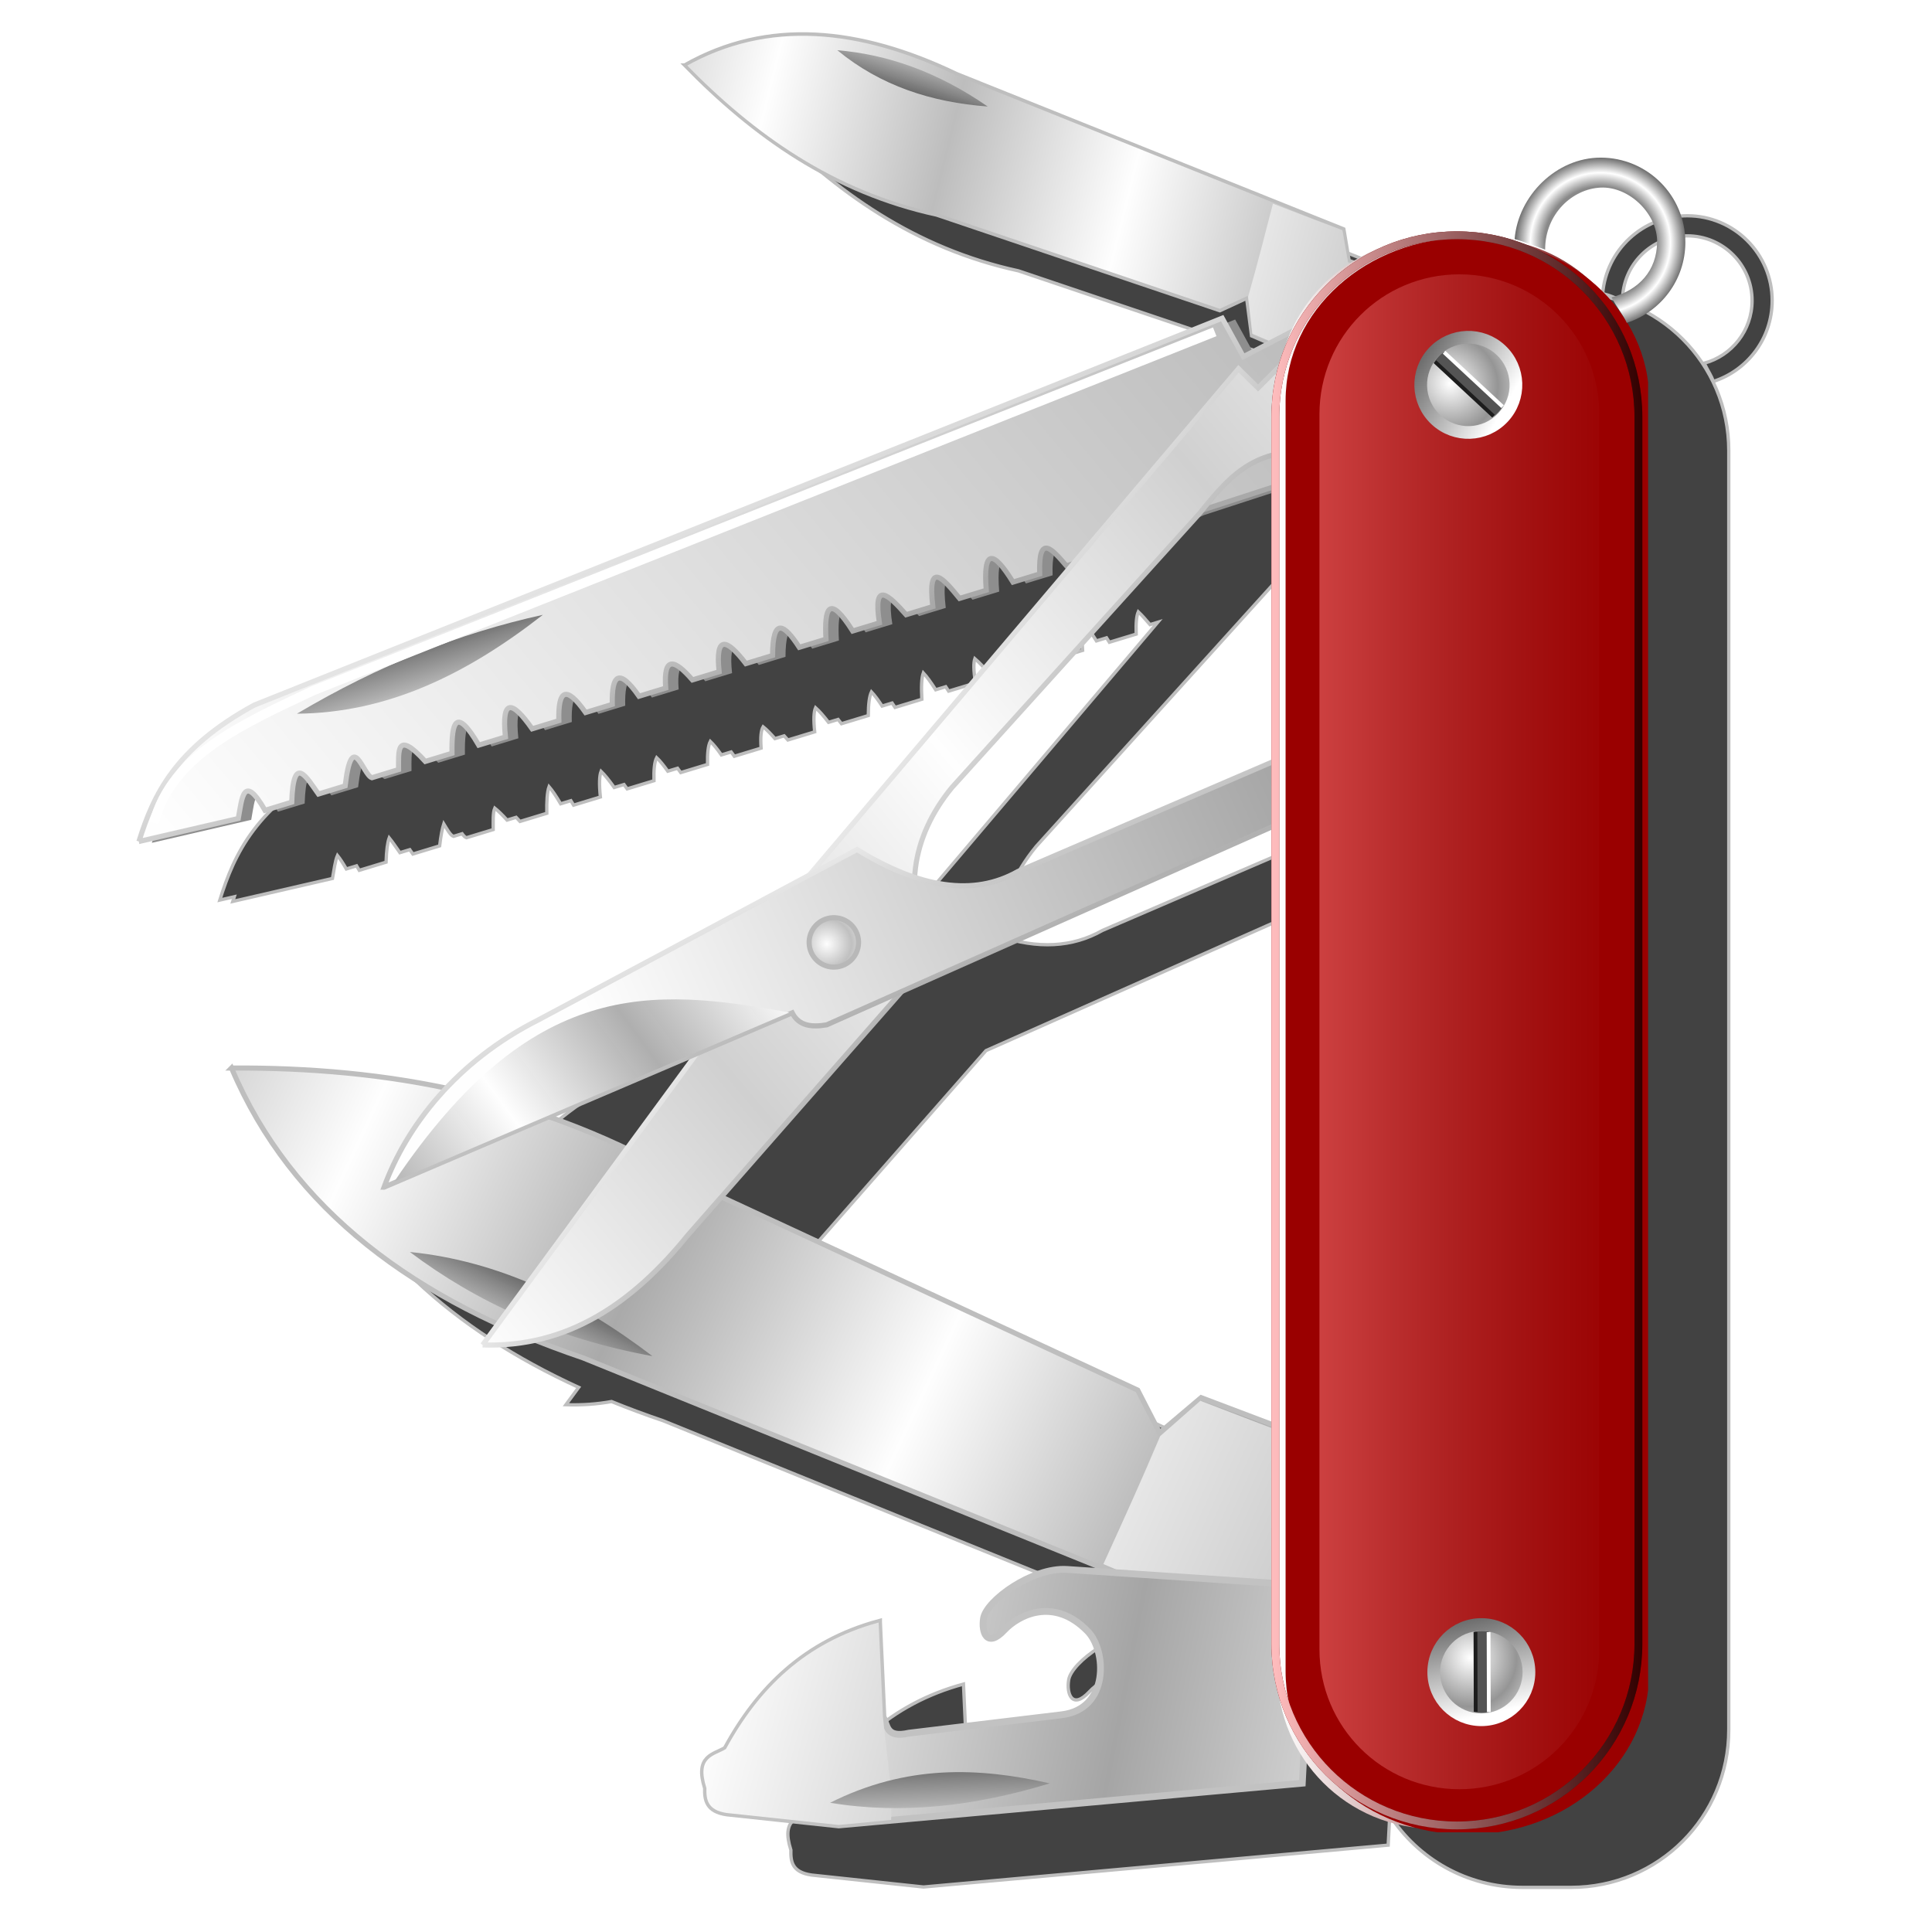 <?xml version="1.0" encoding="UTF-8" standalone="no"?>
<svg
   xmlns:dc="http://purl.org/dc/elements/1.1/"
   xmlns:cc="http://creativecommons.org/ns#"
   xmlns:rdf="http://www.w3.org/1999/02/22-rdf-syntax-ns#"
   xmlns:svg="http://www.w3.org/2000/svg"
   xmlns="http://www.w3.org/2000/svg"
   xmlns:xlink="http://www.w3.org/1999/xlink"
   xmlns:sodipodi="http://sodipodi.sourceforge.net/DTD/sodipodi-0.dtd"
   xmlns:inkscape="http://www.inkscape.org/namespaces/inkscape"
   inkscape:version="0.92.5 (2060ec1f9f, 2020-04-08)"
   sodipodi:docname="mx-tools.svg"
   viewBox="0 0 255 255"
   height="255"
   width="255"
   id="svg2"
   version="1.1">
  <defs
     id="defs6">
    <linearGradient
       inkscape:collect="always"
       id="linearGradient1008">
      <stop
         style="stop-color:#ffffff;stop-opacity:1"
         offset="0"
         id="stop1004" />
      <stop
         style="stop-color:#959595;stop-opacity:1"
         offset="1"
         id="stop1006" />
    </linearGradient>
    <linearGradient
       inkscape:collect="always"
       id="linearGradient998">
      <stop
         style="stop-color:#ffffff;stop-opacity:1"
         offset="0"
         id="stop994" />
      <stop
         style="stop-color:#696969;stop-opacity:1"
         offset="1"
         id="stop996" />
    </linearGradient>
    <linearGradient
       inkscape:collect="always"
       id="linearGradient1050">
      <stop
         style="stop-color:#fefefe;stop-opacity:1"
         offset="0"
         id="stop1046" />
      <stop
         style="stop-color:#a5a5a5;stop-opacity:1"
         offset="1"
         id="stop1048" />
    </linearGradient>
    <linearGradient
       id="linearGradient1044"
       inkscape:collect="always">
      <stop
         id="stop1040"
         offset="0"
         style="stop-color:#fefefe;stop-opacity:1" />
      <stop
         id="stop1042"
         offset="1"
         style="stop-color:#aaaaaa;stop-opacity:1" />
    </linearGradient>
    <linearGradient
       inkscape:collect="always"
       id="linearGradient1038">
      <stop
         style="stop-color:#fefefe;stop-opacity:1"
         offset="0"
         id="stop1034" />
      <stop
         style="stop-color:#a6a6a6;stop-opacity:1"
         offset="1"
         id="stop1036" />
    </linearGradient>
    <linearGradient
       id="linearGradient1032"
       inkscape:collect="always">
      <stop
         id="stop1028"
         offset="0"
         style="stop-color:#fefefe;stop-opacity:1" />
      <stop
         id="stop1030"
         offset="1"
         style="stop-color:#b7b7b7;stop-opacity:1" />
    </linearGradient>
    <linearGradient
       id="linearGradient1026"
       inkscape:collect="always">
      <stop
         id="stop1022"
         offset="0"
         style="stop-color:#fefefe;stop-opacity:1" />
      <stop
         id="stop1024"
         offset="1"
         style="stop-color:#bdbdbd;stop-opacity:1" />
    </linearGradient>
    <linearGradient
       id="linearGradient1782"
       inkscape:collect="always">
      <stop
         id="stop1778"
         offset="0"
         style="stop-color:#8e8e8e;stop-opacity:1;" />
      <stop
         style="stop-color:#898989;stop-opacity:1"
         offset="0.662"
         id="stop1788" />
      <stop
         style="stop-color:#ffffff;stop-opacity:1"
         offset="0.825"
         id="stop1786" />
      <stop
         id="stop1780"
         offset="1"
         style="stop-color:#717171;stop-opacity:1" />
    </linearGradient>
    <linearGradient
       id="linearGradient1736"
       inkscape:collect="always">
      <stop
         id="stop1732"
         offset="0"
         style="stop-color:#e4e4e4;stop-opacity:1" />
      <stop
         id="stop1734"
         offset="1"
         style="stop-color:#a9a9a9;stop-opacity:0.988" />
    </linearGradient>
    <linearGradient
       inkscape:collect="always"
       id="linearGradient1704">
      <stop
         style="stop-color:#fefefe;stop-opacity:1"
         offset="0"
         id="stop1700" />
      <stop
         style="stop-color:#aeaeae;stop-opacity:0.993"
         offset="1"
         id="stop1702" />
    </linearGradient>
    <linearGradient
       id="linearGradient1668"
       inkscape:collect="always">
      <stop
         id="stop1664"
         offset="0"
         style="stop-color:#ececec;stop-opacity:1" />
      <stop
         id="stop1666"
         offset="1"
         style="stop-color:#aeaeae;stop-opacity:0.993" />
    </linearGradient>
    <linearGradient
       inkscape:collect="always"
       id="linearGradient1313">
      <stop
         style="stop-color:#fefefe;stop-opacity:1"
         offset="0"
         id="stop1309" />
      <stop
         style="stop-color:#d0d0d0;stop-opacity:1"
         offset="1"
         id="stop1311" />
    </linearGradient>
    <linearGradient
       id="linearGradient1250"
       inkscape:collect="always">
      <stop
         id="stop1246"
         offset="0"
         style="stop-color:#686868;stop-opacity:1" />
      <stop
         id="stop1248"
         offset="1"
         style="stop-color:#c0c0c0;stop-opacity:0.993" />
    </linearGradient>
    <linearGradient
       id="linearGradient1236"
       inkscape:collect="always">
      <stop
         id="stop1232"
         offset="0"
         style="stop-color:#fefefe;stop-opacity:1" />
      <stop
         id="stop1234"
         offset="1"
         style="stop-color:#c0c0c0;stop-opacity:1" />
    </linearGradient>
    <linearGradient
       id="linearGradient1167"
       inkscape:collect="always">
      <stop
         id="stop1163"
         offset="0"
         style="stop-color:#ff8080;stop-opacity:0.501" />
      <stop
         id="stop1165"
         offset="1"
         style="stop-color:#b96161;stop-opacity:0" />
    </linearGradient>
    <linearGradient
       id="linearGradient1157"
       inkscape:collect="always">
      <stop
         id="stop1153"
         offset="0"
         style="stop-color:#ffbdbe;stop-opacity:1" />
      <stop
         id="stop1155"
         offset="1"
         style="stop-color:#320000;stop-opacity:1" />
    </linearGradient>
    <linearGradient
       id="linearGradient1143"
       inkscape:collect="always">
      <stop
         id="stop1139"
         offset="0"
         style="stop-color:#ffffff;stop-opacity:1" />
      <stop
         id="stop1141"
         offset="1"
         style="stop-color:#700001;stop-opacity:1" />
    </linearGradient>
    <filter
       height="1.048"
       y="-0.024"
       width="1.235"
       x="-0.118"
       id="filter943"
       style="color-interpolation-filters:sRGB"
       inkscape:collect="always">
      <feGaussianBlur
         id="feGaussianBlur945"
         stdDeviation="9.057"
         inkscape:collect="always" />
    </filter>
    <clipPath
       id="clipPath963"
       clipPathUnits="userSpaceOnUse">
      <rect
         ry="0"
         rx="87.764"
         y="313.48"
         x="594.708"
         height="904.56"
         width="184.618"
         id="rect965"
         style="fill:#ffaaaa;fill-opacity:1;stroke-width:0.971;stroke-linejoin:round;filter:url(#filter943)" />
    </clipPath>
    <clipPath
       id="clipPath969"
       clipPathUnits="userSpaceOnUse">
      <rect
         style="fill:#ff5d5d;fill-opacity:1;stroke-width:0.971;stroke-linejoin:round;filter:url(#filter943)"
         id="rect971"
         width="184.618"
         height="904.56"
         x="594.11"
         y="312.201"
         rx="87.764"
         ry="0" />
    </clipPath>
    <filter
       height="1.084"
       y="-0.042"
       width="1.413"
       x="-0.207"
       id="filter1135"
       style="color-interpolation-filters:sRGB"
       inkscape:collect="always">
      <feGaussianBlur
         id="feGaussianBlur1137"
         stdDeviation="15.9"
         inkscape:collect="always" />
    </filter>
    <linearGradient
       gradientTransform="matrix(0.225,0,0,0.225,85.414,1072.327)"
       gradientUnits="userSpaceOnUse"
       y2="775.419"
       x2="582.735"
       y1="775.419"
       x1="369.708"
       id="linearGradient1145"
       xlink:href="#linearGradient1143"
       inkscape:collect="always" />
    <linearGradient
       gradientTransform="matrix(0.225,0,0,0.225,85.64,1071.814)"
       gradientUnits="userSpaceOnUse"
       y2="775.748"
       x2="582.886"
       y1="775.748"
       x1="365.258"
       id="linearGradient1159"
       xlink:href="#linearGradient1157"
       inkscape:collect="always" />
    <linearGradient
       gradientUnits="userSpaceOnUse"
       y2="774.043"
       x2="566.949"
       y1="774.043"
       x1="386.877"
       id="linearGradient1169"
       xlink:href="#linearGradient1167"
       inkscape:collect="always" />
    <filter
       height="1.02"
       y="-0.01"
       width="1.1"
       x="-0.05"
       id="filter1219"
       style="color-interpolation-filters:sRGB"
       inkscape:collect="always">
      <feGaussianBlur
         id="feGaussianBlur1221"
         stdDeviation="3.769"
         inkscape:collect="always" />
    </filter>
    <linearGradient
       gradientTransform="translate(-23.54,26.085)"
       gradientUnits="userSpaceOnUse"
       y2="1389.018"
       x2="-366.183"
       y1="1343.43"
       x1="-601.414"
       id="linearGradient1238"
       xlink:href="#linearGradient1050"
       inkscape:collect="always"
       spreadMethod="reflect" />
    <linearGradient
       y2="1464.033"
       x2="-424.981"
       y1="1414.049"
       x1="-612.866"
       gradientTransform="translate(-23.54,26.085)"
       gradientUnits="userSpaceOnUse"
       id="linearGradient1242"
       xlink:href="#linearGradient1236"
       inkscape:collect="always" />
    <linearGradient
       gradientTransform="translate(10.336,184.332)"
       gradientUnits="userSpaceOnUse"
       y2="1328.138"
       x2="-519.955"
       y1="1299.091"
       x1="-520.85"
       id="linearGradient1252"
       xlink:href="#linearGradient1250"
       inkscape:collect="always" />
    <linearGradient
       spreadMethod="reflect"
       gradientTransform="translate(12.542,194.877)"
       gradientUnits="userSpaceOnUse"
       y2="1114.73"
       x2="-505.228"
       y1="1113.857"
       x1="-686.733"
       id="linearGradient1293"
       xlink:href="#linearGradient1044"
       inkscape:collect="always" />
    <linearGradient
       y2="1111.857"
       x2="-29.118"
       y1="1115.38"
       x1="-282.876"
       gradientTransform="translate(12.542,194.877)"
       gradientUnits="userSpaceOnUse"
       id="linearGradient1297"
       xlink:href="#linearGradient1236"
       inkscape:collect="always" />
    <linearGradient
       gradientTransform="rotate(-4.458,1945.939,834.247)"
       gradientUnits="userSpaceOnUse"
       y2="1178.647"
       x2="-582.826"
       y1="1148.647"
       x1="-579.738"
       id="linearGradient1307"
       xlink:href="#linearGradient1250"
       inkscape:collect="always" />
    <linearGradient
       id="linearGradient923">
      <stop
         style="stop-color:#ffffff;stop-opacity:0.504;"
         offset="0"
         id="stop919" />
      <stop
         id="stop921"
         offset="1"
         style="stop-color:#eb6f6f;stop-opacity:0" />
    </linearGradient>
    <linearGradient
       id="linearGradient902">
      <stop
         id="stop898"
         offset="0"
         style="stop-color:#ffffff;stop-opacity:0.54" />
      <stop
         id="stop900"
         offset="1"
         style="stop-color:#ffffff;stop-opacity:0;" />
    </linearGradient>
    <linearGradient
       id="linearGradient3929">
      <stop
         id="stop3931"
         offset="0"
         style="stop-color:#ffffff;stop-opacity:0.589;" />
      <stop
         id="stop3933"
         offset="1"
         style="stop-color:#ffffff;stop-opacity:0;" />
    </linearGradient>
    <linearGradient
       id="linearGradient4006"
       inkscape:collect="always">
      <stop
         id="stop4008"
         offset="0"
         style="stop-color:#ffffff;stop-opacity:1;" />
      <stop
         id="stop4010"
         offset="1"
         style="stop-color:#ffffff;stop-opacity:0;" />
    </linearGradient>
    <linearGradient
       id="linearGradient3996">
      <stop
         style="stop-color:#ffffff;stop-opacity:0.643;"
         offset="0"
         id="stop3998" />
      <stop
         style="stop-color:#ffffff;stop-opacity:0;"
         offset="1"
         id="stop4000" />
    </linearGradient>
    <linearGradient
       id="linearGradient3975">
      <stop
         id="stop3977"
         offset="0"
         style="stop-color:#ffffff;stop-opacity:0.31;" />
      <stop
         id="stop3979"
         offset="1"
         style="stop-color:#ffffff;stop-opacity:0;" />
    </linearGradient>
    <linearGradient
       id="linearGradient3967">
      <stop
         id="stop3969"
         offset="0"
         style="stop-color:#ffffff;stop-opacity:0.504;" />
      <stop
         style="stop-color:#5a0000;stop-opacity:0;"
         offset="1"
         id="stop3971" />
    </linearGradient>
    <linearGradient
       id="linearGradient3951">
      <stop
         style="stop-color:#ff0000;stop-opacity:1;"
         offset="0"
         id="stop3955" />
      <stop
         id="stop3957"
         offset="1"
         style="stop-color:#5a0000;stop-opacity:0;" />
    </linearGradient>
    <linearGradient
       id="linearGradient3937">
      <stop
         style="stop-color:#000000;stop-opacity:0;"
         offset="0"
         id="stop3939" />
      <stop
         id="stop3941"
         offset="0.855"
         style="stop-color:#ffffff;stop-opacity:0;" />
      <stop
         style="stop-color:#ffffff;stop-opacity:1;"
         offset="1"
         id="stop3943" />
    </linearGradient>
    <linearGradient
       id="linearGradient3923">
      <stop
         id="stop3925"
         offset="0"
         style="stop-color:#000000;stop-opacity:0;" />
      <stop
         style="stop-color:#ffffff;stop-opacity:0;"
         offset="0.844"
         id="stop3927" />
      <stop
         id="stop3929"
         offset="1"
         style="stop-color:#ffffff;stop-opacity:1;" />
    </linearGradient>
    <linearGradient
       id="linearGradient3905">
      <stop
         style="stop-color:#000000;stop-opacity:0;"
         offset="0"
         id="stop3907" />
      <stop
         id="stop3913"
         offset="0.844"
         style="stop-color:#4b0000;stop-opacity:0;" />
      <stop
         style="stop-color:#000000;stop-opacity:1;"
         offset="1"
         id="stop3909" />
    </linearGradient>
    <linearGradient
       id="linearGradient3895">
      <stop
         id="stop3897"
         offset="0"
         style="stop-color:#ff0000;stop-opacity:1;" />
      <stop
         id="stop3899"
         offset="1"
         style="stop-color:#960000;stop-opacity:0;" />
    </linearGradient>
    <linearGradient
       id="linearGradient3370">
      <stop
         id="stop3372"
         offset="0"
         style="stop-color:#000000;stop-opacity:1;" />
      <stop
         id="stop3374"
         offset="1"
         style="stop-color:#ffffff;stop-opacity:1;" />
    </linearGradient>
    <inkscape:perspective
       sodipodi:type="inkscape:persp3d"
       inkscape:vp_x="0 : 526.18109 : 1"
       inkscape:vp_y="0 : 1000 : 0"
       inkscape:vp_z="744.09448 : 526.18109 : 1"
       inkscape:persp3d-origin="372.04724 : 350.78739 : 1"
       id="perspective10" />
    <linearGradient
       y2="-7.034"
       x2="11.61"
       y1="-6.253"
       x1="9.41"
       spreadMethod="reflect"
       gradientUnits="userSpaceOnUse"
       id="linearGradient3378"
       xlink:href="#linearGradient3370"
       inkscape:collect="always" />
    <linearGradient
       gradientUnits="userSpaceOnUse"
       y2="85.438"
       x2="129.593"
       y1="215.953"
       x1="127.992"
       id="linearGradient3901"
       xlink:href="#linearGradient3895"
       inkscape:collect="always" />
    <radialGradient
       gradientUnits="userSpaceOnUse"
       gradientTransform="matrix(1.043,0.802,-0.825,1.073,45.481,-96.493)"
       r="95.358"
       fy="90.235"
       fx="114.595"
       cy="90.235"
       cx="114.595"
       id="radialGradient3915"
       xlink:href="#linearGradient3905"
       inkscape:collect="always" />
    <radialGradient
       r="95.358"
       fy="90.235"
       fx="114.595"
       cy="90.235"
       cx="114.595"
       gradientTransform="matrix(-1.043,0.802,0.825,1.073,206.481,-96.493)"
       gradientUnits="userSpaceOnUse"
       id="radialGradient3919"
       xlink:href="#linearGradient3905"
       inkscape:collect="always" />
    <radialGradient
       r="95.358"
       fy="125.603"
       fx="170.66"
       cy="125.603"
       cx="170.66"
       gradientTransform="matrix(0.467,0.254,0.28,-0.516,-38.391,97.235)"
       gradientUnits="userSpaceOnUse"
       id="radialGradient3931"
       xlink:href="#linearGradient3937"
       inkscape:collect="always" />
    <radialGradient
       r="95.358"
       fy="125.603"
       fx="170.66"
       cy="125.603"
       cx="170.66"
       gradientTransform="matrix(0.467,0.254,0.28,-0.516,59.57,96.939)"
       gradientUnits="userSpaceOnUse"
       id="radialGradient3935"
       xlink:href="#linearGradient3923"
       inkscape:collect="always" />
    <linearGradient
       gradientUnits="userSpaceOnUse"
       y2="134.929"
       x2="125.746"
       y1="6.19"
       x1="120.889"
       id="linearGradient3961"
       xlink:href="#linearGradient3951"
       inkscape:collect="always" />
    <radialGradient
       gradientUnits="userSpaceOnUse"
       gradientTransform="matrix(1,0,0,0.537,0,34.613)"
       r="95.358"
       fy="30.057"
       fx="179.845"
       cy="30.057"
       cx="179.845"
       id="radialGradient3965"
       xlink:href="#linearGradient3967"
       inkscape:collect="always" />
    <linearGradient
       spreadMethod="pad"
       gradientUnits="userSpaceOnUse"
       y2="137.175"
       x2="214.545"
       y1="63.186"
       x1="201.544"
       id="linearGradient3981"
       xlink:href="#linearGradient3975"
       inkscape:collect="always" />
    <linearGradient
       gradientTransform="translate(1.48,-55.639)"
       y2="125.04"
       x2="217.8"
       y1="87.454"
       x1="199.473"
       spreadMethod="reflect"
       gradientUnits="userSpaceOnUse"
       id="linearGradient3985"
       xlink:href="#linearGradient3975"
       inkscape:collect="always" />
    <linearGradient
       y2="125.04"
       x2="217.8"
       y1="80.647"
       x1="206.576"
       spreadMethod="reflect"
       gradientUnits="userSpaceOnUse"
       id="linearGradient3991"
       xlink:href="#linearGradient3975"
       inkscape:collect="always" />
    <radialGradient
       spreadMethod="pad"
       gradientUnits="userSpaceOnUse"
       gradientTransform="matrix(0.999,0.035,-0.052,1.485,3.199,-51.309)"
       r="16.946"
       fy="60.92"
       fx="199.674"
       cy="60.92"
       cx="199.674"
       id="radialGradient3994"
       xlink:href="#linearGradient3996"
       inkscape:collect="always" />
    <linearGradient
       y2="73.545"
       x2="175.479"
       y1="119.713"
       x1="200.657"
       spreadMethod="pad"
       gradientTransform="translate(1.48,-55.639)"
       gradientUnits="userSpaceOnUse"
       id="linearGradient4002"
       xlink:href="#linearGradient3975"
       inkscape:collect="always" />
    <radialGradient
       gradientUnits="userSpaceOnUse"
       gradientTransform="matrix(1,0,0,1.011,0,-0.5)"
       r="44.93"
       fy="46.676"
       fx="195.923"
       cy="46.676"
       cx="195.923"
       id="radialGradient4012"
       xlink:href="#linearGradient4006"
       inkscape:collect="always" />
    <radialGradient
       r="44.93"
       fy="46.676"
       fx="195.923"
       cy="46.676"
       cx="195.923"
       gradientTransform="matrix(1,0,0,1.011,0,-0.5)"
       gradientUnits="userSpaceOnUse"
       id="radialGradient4016"
       xlink:href="#linearGradient4006"
       inkscape:collect="always" />
    <linearGradient
       gradientTransform="translate(-2.52,197.557)"
       spreadMethod="reflect"
       gradientUnits="userSpaceOnUse"
       y2="650.384"
       x2="-1001.553"
       y1="640.98"
       x1="-1219.204"
       id="linearGradient1662"
       xlink:href="#linearGradient1313"
       inkscape:collect="always" />
    <linearGradient
       gradientUnits="userSpaceOnUse"
       y2="903.399"
       x2="-872.586"
       y1="802.39"
       x1="-894.176"
       id="linearGradient1670"
       xlink:href="#linearGradient1668"
       inkscape:collect="always" />
    <linearGradient
       gradientTransform="translate(7.246,190.58)"
       gradientUnits="userSpaceOnUse"
       y2="781.899"
       x2="-662.653"
       y1="648.378"
       x1="-1068.77"
       id="linearGradient1680"
       xlink:href="#linearGradient1038"
       inkscape:collect="always" />
    <linearGradient
       gradientUnits="userSpaceOnUse"
       y2="867.646"
       x2="-1009.947"
       y1="768.882"
       x1="-978.812"
       id="linearGradient1688"
       xlink:href="#linearGradient1668"
       inkscape:collect="always"
       spreadMethod="reflect" />
    <linearGradient
       spreadMethod="reflect"
       gradientUnits="userSpaceOnUse"
       y2="790.285"
       x2="-1027.16"
       y1="781.103"
       x1="-1114.087"
       id="linearGradient1698"
       xlink:href="#linearGradient1704"
       inkscape:collect="always" />
    <radialGradient
       gradientTransform="translate(8.696,192.593)"
       spreadMethod="reflect"
       gradientUnits="userSpaceOnUse"
       r="14.493"
       fy="651.979"
       fx="-919.655"
       cy="651.979"
       cx="-919.655"
       id="radialGradient1714"
       xlink:href="#linearGradient1236"
       inkscape:collect="always" />
    <linearGradient
       gradientTransform="translate(-29.752,99.174)"
       gradientUnits="userSpaceOnUse"
       y2="428.817"
       x2="-451.705"
       y1="498.239"
       x1="-1201.794"
       id="linearGradient1730"
       xlink:href="#linearGradient1032"
       inkscape:collect="always" />
    <linearGradient
       gradientTransform="translate(-29.752,99.174)"
       gradientUnits="userSpaceOnUse"
       y2="488.804"
       x2="-914.062"
       y1="383.752"
       x1="-896.123"
       id="linearGradient1738"
       xlink:href="#linearGradient1736"
       inkscape:collect="always" />
    <linearGradient
       gradientUnits="userSpaceOnUse"
       y2="482.627"
       x2="-1086.752"
       y1="453.342"
       x1="-1077.57"
       id="linearGradient1750"
       xlink:href="#linearGradient1250"
       inkscape:collect="always" />
    <linearGradient
       spreadMethod="reflect"
       y2="1114.73"
       x2="-505.228"
       y1="1113.857"
       x1="-686.733"
       gradientTransform="translate(12.542,194.877)"
       gradientUnits="userSpaceOnUse"
       id="linearGradient1765"
       xlink:href="#linearGradient1026"
       inkscape:collect="always" />
    <linearGradient
       y2="1111.857"
       x2="-29.118"
       y1="1115.38"
       x1="-282.876"
       gradientTransform="translate(12.542,194.877)"
       gradientUnits="userSpaceOnUse"
       id="linearGradient1767"
       xlink:href="#linearGradient1236"
       inkscape:collect="always" />
    <linearGradient
       y2="1178.647"
       x2="-582.826"
       y1="1148.647"
       x1="-579.738"
       gradientTransform="rotate(-4.458,1945.939,834.247)"
       gradientUnits="userSpaceOnUse"
       id="linearGradient1769"
       xlink:href="#linearGradient1250"
       inkscape:collect="always" />
    <radialGradient
       gradientTransform="matrix(0.071,0,0,0.071,229.499,1118.619)"
       gradientUnits="userSpaceOnUse"
       r="157.745"
       fy="334.505"
       fx="-257.339"
       cy="334.505"
       cx="-257.339"
       id="radialGradient1784"
       xlink:href="#linearGradient1782"
       inkscape:collect="always" />
    <filter
       height="1.04"
       y="-0.02"
       width="1.046"
       x="-0.023"
       id="filter2010"
       style="color-interpolation-filters:sRGB"
       inkscape:collect="always">
      <feGaussianBlur
         id="feGaussianBlur2012"
         stdDeviation="10.314"
         inkscape:collect="always" />
    </filter>
    <filter
       inkscape:collect="always"
       style="color-interpolation-filters:sRGB"
       id="filter999"
       x="-0.009"
       width="1.018"
       y="-0.019"
       height="1.038">
      <feGaussianBlur
         inkscape:collect="always"
         stdDeviation="2.681"
         id="feGaussianBlur1001" />
    </filter>
    <linearGradient
       inkscape:collect="always"
       xlink:href="#linearGradient998"
       id="linearGradient1000"
       x1="197.98"
       y1="1336.244"
       x2="195.085"
       y2="1323.509"
       gradientUnits="userSpaceOnUse" />
    <radialGradient
       inkscape:collect="always"
       xlink:href="#linearGradient1008"
       id="radialGradient1010"
       cx="194.086"
       cy="1328.914"
       fx="194.086"
       fy="1328.914"
       r="5.446"
       gradientUnits="userSpaceOnUse"
       spreadMethod="reflect"
       gradientTransform="matrix(1.132,0.013,-0.014,1.181,-7.098,-242.822)" />
    <linearGradient
       inkscape:collect="always"
       xlink:href="#linearGradient998"
       id="linearGradient1037"
       gradientUnits="userSpaceOnUse"
       x1="197.98"
       y1="1336.244"
       x2="195.085"
       y2="1323.509" />
    <radialGradient
       inkscape:collect="always"
       xlink:href="#linearGradient1008"
       id="radialGradient1039"
       gradientUnits="userSpaceOnUse"
       gradientTransform="matrix(1.132,0.013,-0.014,1.181,-7.098,-242.822)"
       cx="194.086"
       cy="1328.914"
       fx="194.086"
       fy="1328.914"
       r="5.446"
       spreadMethod="reflect" />
  </defs>
  <sodipodi:namedview
     inkscape:current-layer="g10"
     inkscape:window-maximized="1"
     inkscape:window-y="0"
     inkscape:window-x="0"
     inkscape:cy="127.5"
     inkscape:cx="127.5"
     inkscape:zoom="3.4901961"
     showgrid="false"
     id="namedview4"
     inkscape:window-height="1056"
     inkscape:window-width="1920"
     inkscape:pageshadow="2"
     inkscape:pageopacity="0"
     guidetolerance="10"
     gridtolerance="10"
     objecttolerance="10"
     borderopacity="1"
     bordercolor="#666666"
     pagecolor="#000fff"
     inkscape:document-rotation="0"
     inkscape:snap-to-guides="false"
     inkscape:snap-grids="false"
     inkscape:snap-others="false"
     inkscape:object-nodes="false"
     inkscape:snap-nodes="false"
     inkscape:snap-global="false" />
  <g
     id="g10"
     inkscape:label="Image"
     inkscape:groupmode="layer"
     transform="translate(0,-1110.333)">
    <path
       d="m 619.122,91.273 c -29.381,-0.447 -57.636,6.342 -84.562,21.68 47.969,49.198 103.019,88.236 174.471,103.74 l 196.02,66.156 18.434,-8.586 3.416,25.945 14.691,6.34 -12.389,6.408 -12.238,-22.34 -6.924,2.76 -2.025,-3.697 -670.924,267.393 c -55.038,30.016 -69.831,62.104 -79.988,94.43 l 10,-2.305 c -0.351,1.08 -0.713,2.161 -1.053,3.242 l 68.904,-15.881 c 1.037,-5.636 1.807,-12.119 3.438,-15.875 1.733,2.125 3.755,5.163 6.127,9.311 l 7.107,-2.162 c 0.592,0.964 1.198,1.977 1.84,3.1 l 18.514,-5.629 c 0.279,-8.453 1.048,-13.763 2.176,-16.801 2.382,2.901 4.92,6.795 7.387,10.234 l 6.84,-2.08 c 0.705,1.016 1.411,2.044 2.109,3.018 l 18.512,-5.629 c 0.874,-7.253 1.831,-12.109 2.85,-15.229 2.267,3.696 4.553,7.945 6.715,8.662 l 5.969,-1.814 c 1.01,1.386 2.008,2.43 2.981,2.752 l 18.512,-5.629 c 0.02,-5.52 -0.332,-11.679 1.062,-14.84 2.283,1.813 5.07,4.49 8.502,8.275 l 6.281,-1.91 c 0.848,0.879 1.725,1.81 2.666,2.848 l 18.514,-5.629 c -0.137,-8.092 0.212,-14.726 1.545,-18.408 2.216,2.576 4.858,6.434 8.018,11.842 l 7.09,-2.156 c 0.602,0.977 1.216,1.992 1.859,3.094 l 18.512,-5.629 c -0.918,-8.927 -0.713,-14.717 0.475,-17.762 2.589,2.5 5.635,6.277 9.09,11.195 l 6.779,-2.061 c 0.707,0.954 1.424,1.936 2.17,2.998 l 18.512,-5.629 c -0.212,-7.649 0.366,-13.075 1.857,-15.928 2.198,2.076 4.756,5.166 7.707,9.363 l 6.76,-2.055 c 0.707,0.935 1.429,1.913 2.188,2.992 l 18.514,-5.629 c -0.171,-7.588 0.413,-13.051 1.914,-15.932 2.178,2.075 4.713,5.159 7.648,9.365 l 6.771,-2.059 c 0.704,0.937 1.422,1.913 2.178,2.996 l 18.512,-5.629 c -0.571,-7.661 -0.038,-12.383 1.375,-14.762 2.422,1.914 5.18,4.719 8.189,8.195 l 6.365,-1.936 c 0.841,0.902 1.698,1.849 2.584,2.873 l 18.512,-5.629 c -0.906,-8.507 -0.643,-13.903 0.6,-16.689 2.581,2.291 5.594,5.732 8.965,10.125 l 6.617,-2.012 c 0.757,0.931 1.532,1.907 2.33,2.947 l 18.514,-5.627 c 0.043,-8.289 0.822,-13.535 2.186,-16.357 2.234,2.331 4.719,5.703 7.377,9.791 l 6.91,-2.102 c 0.668,0.963 1.346,1.974 2.039,3.039 l 18.512,-5.629 c -0.465,-8.263 -0.272,-14.73 1.006,-18.242 2.35,2.522 5.174,6.334 8.559,11.676 l 6.943,-2.111 c 0.656,0.981 1.303,1.94 2.006,3.049 l 18.512,-5.629 c -1.361,-8.787 -1.371,-14.067 -0.41,-16.824 2.988,2.544 6.422,6.248 9.975,10.26 l 6.367,-1.936 c 0.851,0.935 1.711,1.89 2.58,2.871 l 18.514,-5.627 c -1.063,-9.047 -0.982,-14.555 -0.08,-17.527 2.949,2.834 6.294,6.892 9.643,10.961 l 6.521,-1.982 c 0.809,0.973 1.613,1.93 2.428,2.92 l 18.512,-5.629 c -0.747,-9.45 -0.485,-15.656 0.664,-19.004 2.542,2.78 5.525,6.976 8.9,12.438 l 6.996,-2.127 c 0.639,0.984 1.282,1.979 1.953,3.064 l 18.512,-5.629 c -0.266,-7.971 0.299,-12.805 1.453,-15.41 2.549,2.363 5.336,5.624 8.111,8.844 l 5.365,-1.631 -182.676,215.412 -187.719,100.262 c -26.546,13.351 -48.296,30.371 -65.502,49.029 -49.705,-10.532 -99.635,-14.422 -149.705,-14.197 34.388,81.341 98.912,138.572 185.428,178.213 l -8.822,12 c 10.969,0.376 21.464,-0.391 31.531,-2.195 11.53,4.687 23.404,9.098 35.613,13.242 l 361.805,146.809 -23.666,-1.58 c -23.857,-1.594 -55.78,21.479 -57.85,33.809 -1.62,9.648 2.376,20.972 14.275,8.264 9.778,-10.443 34.258,-23.429 57.848,0.752 13.106,13.434 15.165,53.852 -18.029,57.848 l -105.758,12.73 c -16.439,3.692 -14.587,-5.68 -18.031,-11.27 l -3.006,-65.361 c -50.682,13.779 -83.056,45.864 -105.752,87.629 -8.1,4.974 -20.534,5.073 -13.523,27.047 -0.182,7.877 0.674,15.309 14.273,17.279 l 77.383,8.266 321.105,-28.924 1.092,-20.734 c 19.364,30.075 53.135,49.918 91.713,49.918 h 33.549 c 60.389,0 109.006,-48.618 109.006,-109.008 V 341.027 c 0,-60.39 -48.616,-109.008 -109.006,-109.008 h -33.549 c -21.823,0 -42.106,6.352 -59.115,17.311 l -3.699,-1.26 -3.715,-21.918 L 723.053,118.765 C 687.162,101.58 652.42,91.78 619.122,91.273 Z M 1171.167,178.617 c -30.751,1.2e-4 -55.977,23.664 -58.455,53.775 5.535,1.384 7.34,2.606 13.678,4.877 3e-4,-24.729 20.048,-44.775 44.777,-44.775 24.729,-5e-5 44.775,20.046 44.775,44.775 10e-5,20.687 -14.028,38.097 -33.092,43.236 2.997,6.006 4.855,8.49 6.352,12.592 23.569,-7.609 40.617,-29.727 40.617,-55.828 -3e-4,-32.394 -26.259,-58.652 -58.652,-58.652 z M 948.276,408.868 v 185.645 c -0.088,0.038 -0.177,0.07 -0.266,0.109 l -180.979,77.855 c -20.847,11.84 -44.768,12.888 -71.521,3.99 1.206,-22.013 10.323,-43.299 25.74,-62.076 l 167.742,-185.523 6.158,-2.756 z m 0,230.35 v 421.152 l -55.961,-21.215 -28.805,24.348 L 848.313,1033.904 559.833,899.835 686.561,755.523 Z m -403.762,159.338 -49.973,67.975 c -18.49,-8.833 -37.022,-16.43 -55.592,-22.924 z"
       style="fill:#000000;fill-opacity:0.74;stroke:#bebebe;stroke-width:2.283;stroke-linecap:butt;stroke-linejoin:miter;stroke-miterlimit:4;stroke-dasharray:none;stroke-opacity:1;filter:url(#filter2010)"
       id="path1790"
       inkscape:connector-curvature="0"
       transform="matrix(0.191,0,0,0.191,-0.993,1104.695)" />
    <g
       id="g1763"
       transform="matrix(0.129,0.044,0.038,-0.15,138.851,1348.031)">
      <path
         sodipodi:nodetypes="ccccccccccccc"
         id="path1757"
         d="m -760.3,1304.328 c 82.15,-38.365 170.483,-62.045 273.138,-51.712 l 289.68,0.76 22.189,17.365 13.506,-28.942 54.99,-3.859 7.718,26.048 82.003,-3.859 v 69.461 h -70.426 l -12.542,24.118 -401.419,18.861 c -103.097,10.888 -191.726,-7.16 -258.837,-68.242 z"
         style="fill:url(#linearGradient1765);fill-opacity:1;stroke:#bebebe;stroke-width:3;stroke-linecap:butt;stroke-linejoin:miter;stroke-miterlimit:4;stroke-dasharray:none;stroke-opacity:1"
         inkscape:connector-curvature="0" />
      <path
         style="fill:url(#linearGradient1767);fill-opacity:1;stroke:none;stroke-width:3;stroke-linecap:butt;stroke-linejoin:miter;stroke-miterlimit:4;stroke-dasharray:none;stroke-opacity:1"
         d="m -174.166,1272.433 12.754,-28.754 54.426,-3.671 7.154,26.424 82.754,-6.303 v 69.461 l -70.99,-2.256 -13.293,25.058 -71.65,2.271 c -0.156,-30.707 -0.193,-50.984 -1.155,-82.231 z"
         id="path1759"
         sodipodi:nodetypes="cccccccccc"
         inkscape:connector-curvature="0" />
      <path
         sodipodi:nodetypes="ccc"
         id="path1761"
         d="m -619.879,1358.648 c 47.566,10.278 98.731,10.395 155.059,-4.065 -53.978,-12.12 -106.014,-12.822 -155.059,4.065 z"
         style="fill:url(#linearGradient1769);fill-opacity:1;stroke:none;stroke-width:1px;stroke-linecap:butt;stroke-linejoin:miter;stroke-opacity:1"
         inkscape:connector-curvature="0" />
    </g>
    <g
       transform="matrix(0.185,-0.128,0.128,0.185,192.167,974.48)"
       id="g1755">
      <path
         sodipodi:nodetypes="ccccccccccccccccccccccccccccccccccccccccccc"
         id="path1740"
         d="m -1254.177,467.905 55.657,22.086 c 8.247,-8.233 17.79,-20.674 15.609,4.985 l 15.609,4.985 c 17.174,-23.201 15.394,-7.037 15.609,4.985 l 15.609,4.985 c 22.669,-25.628 12.218,0.491 15.609,4.985 l 15.609,4.985 c 5.993,-8.614 12.232,-20.414 15.609,4.985 l 15.609,4.985 c 10.082,-15.144 17.613,-21.501 15.609,4.985 l 15.609,4.985 c 10.985,-20.021 15.442,-15.564 15.609,4.985 l 15.609,4.985 c 9.642,-14.825 15.435,-15.356 15.609,4.985 l 15.609,4.985 c 9.566,-14.545 15.506,-15.621 15.609,4.985 l 15.609,4.985 c 9.803,-16.737 13.896,-10.636 15.609,4.985 l 15.609,4.985 c 10.396,-19.111 14.669,-13.729 15.609,4.985 l 15.609,4.985 c 13.009,-18.634 16.063,-11.385 15.609,4.985 l 15.609,4.985 c 9.757,-15.985 16.626,-20.78 15.609,4.985 l 15.609,4.985 c 11.182,-23.111 13.736,-10.475 15.609,4.985 l 15.609,4.985 c 13.14,-24.797 14.356,-9.843 15.609,4.985 l 15.609,4.985 c 12.415,-21.417 16.718,-16.875 15.609,4.985 l 15.609,4.985 c 13.199,-20.55 14.275,-7.424 15.609,4.985 l 15.609,4.985 61.841,11.485 76.859,22.969 5.301,-17.669 75.092,15.018 3.534,-68.025 -83.043,-10.601 2.65,-25.62 -596.195,-136.47 c -52.796,-5.564 -78.543,9.679 -101.174,27.319 z"
         style="fill:#8e8e8e;fill-opacity:1;stroke:none;stroke-width:3;stroke-linecap:butt;stroke-linejoin:miter;stroke-miterlimit:4;stroke-dasharray:none;stroke-opacity:1"
         inkscape:connector-curvature="0" />
      <path
         style="fill:url(#linearGradient1730);fill-opacity:1;stroke:url(#linearGradient1738);stroke-width:3;stroke-linecap:butt;stroke-linejoin:miter;stroke-miterlimit:4;stroke-dasharray:none;stroke-opacity:1"
         d="m -1259.962,462.946 55.657,22.086 c 8.247,-8.233 17.79,-20.674 15.609,4.985 l 15.609,4.985 c 17.174,-23.201 15.394,-7.037 15.609,4.985 l 15.609,4.985 c 22.669,-25.628 12.218,0.491 15.609,4.985 l 15.609,4.985 c 5.993,-8.614 12.232,-20.414 15.609,4.985 l 15.609,4.985 c 10.082,-15.144 17.613,-21.501 15.609,4.985 l 15.609,4.985 c 10.985,-20.021 15.442,-15.564 15.609,4.985 l 15.609,4.985 c 9.642,-14.825 15.435,-15.356 15.609,4.985 l 15.609,4.985 c 9.566,-14.545 15.506,-15.621 15.609,4.985 l 15.609,4.985 c 9.803,-16.737 13.896,-10.636 15.609,4.985 l 15.609,4.985 c 10.396,-19.111 14.669,-13.729 15.609,4.985 l 15.609,4.985 c 13.009,-18.634 16.063,-11.385 15.609,4.985 l 15.609,4.985 c 9.757,-15.985 16.626,-20.78 15.609,4.985 l 15.609,4.985 c 11.182,-23.111 13.736,-10.475 15.609,4.985 l 15.609,4.985 c 13.14,-24.797 14.356,-9.843 15.609,4.985 l 15.609,4.985 c 12.415,-21.417 16.718,-16.875 15.609,4.985 l 15.609,4.985 c 13.199,-20.55 14.275,-7.424 15.609,4.985 l 15.609,4.985 61.841,11.485 76.859,22.969 5.301,-17.669 75.092,15.018 3.534,-68.025 -83.043,-10.601 2.65,-25.62 -596.195,-136.47 c -52.796,-5.564 -78.543,9.679 -101.174,27.319 z"
         id="path1722"
         sodipodi:nodetypes="ccccccccccccccccccccccccccccccccccccccccccc"
         inkscape:connector-curvature="0" />
      <path
         style="fill:url(#linearGradient1750);fill-opacity:1;stroke:none;stroke-width:1px;stroke-linecap:butt;stroke-linejoin:miter;stroke-opacity:1"
         d="m -1141.043,454.046 c 43.733,29.752 94.702,37.694 151.658,34.389 -46.951,-19.211 -95.997,-30.42 -151.658,-34.389 z"
         id="path1742"
         sodipodi:nodetypes="ccc"
         inkscape:connector-curvature="0" />
    </g>
    <g
       transform="matrix(0.204,0.094,-0.094,0.204,308.265,1056.684)"
       id="g1318">
      <path
         style="fill:url(#linearGradient1293);fill-opacity:1;stroke:#bebebe;stroke-width:3;stroke-linecap:butt;stroke-linejoin:miter;stroke-miterlimit:4;stroke-dasharray:none;stroke-opacity:1"
         d="m -760.3,1304.328 c 82.15,-38.365 170.483,-62.045 273.138,-51.712 l 289.68,0.76 22.189,17.365 13.506,-28.942 54.99,-3.859 7.718,26.048 82.003,-3.859 v 69.461 h -70.426 l -12.542,24.118 -401.419,18.861 c -103.097,10.888 -191.726,-7.16 -258.837,-68.242 z"
         id="path1277"
         sodipodi:nodetypes="ccccccccccccc"
         inkscape:connector-curvature="0" />
      <path
         sodipodi:nodetypes="cccccccccc"
         id="path1295"
         d="m -174.166,1272.433 12.754,-28.754 54.426,-3.671 7.154,26.424 82.754,-6.303 v 69.461 l -70.99,-2.256 -13.293,25.058 -71.65,2.271 c -0.156,-30.707 -0.193,-50.984 -1.155,-82.231 z"
         style="fill:url(#linearGradient1297);fill-opacity:1;stroke:none;stroke-width:3;stroke-linecap:butt;stroke-linejoin:miter;stroke-miterlimit:4;stroke-dasharray:none;stroke-opacity:1"
         inkscape:connector-curvature="0" />
      <path
         style="fill:url(#linearGradient1307);fill-opacity:1;stroke:none;stroke-width:1px;stroke-linecap:butt;stroke-linejoin:miter;stroke-opacity:1"
         d="m -619.879,1358.648 c 47.566,10.278 98.731,10.395 155.059,-4.065 -53.978,-12.12 -106.014,-12.822 -155.059,4.065 z"
         id="path1299"
         sodipodi:nodetypes="ccc"
         inkscape:connector-curvature="0" />
    </g>
    <g
       transform="matrix(0.166,-0.152,0.152,0.166,131.97,956.243)"
       id="g1720">
      <path
         style="fill:url(#linearGradient1662);fill-opacity:1;stroke:url(#linearGradient1670);stroke-width:3;stroke-linecap:butt;stroke-linejoin:miter;stroke-miterlimit:4;stroke-dasharray:none;stroke-opacity:1"
         d="m -1218.644,881.749 296.532,-58.793 9.42,-12.319 407.547,-51.752 0.856,16.051 63.768,-2.899 3.623,82.609 -55.797,2.174 -2.899,-20.29 c -28.696,-38.782 -53.475,-35.048 -84.058,-30.435 l -215.385,20.426 c -36.765,5.264 -65.41,27.344 -73.913,65.217 l -217.587,23.821 c -50.906,7.621 -96.623,0.973 -132.108,-33.812 z"
         id="path1654"
         sodipodi:nodetypes="cccccccccccccc"
         inkscape:connector-curvature="0" />
      <path
         style="fill:url(#linearGradient1680);fill-opacity:1;stroke:url(#linearGradient1688);stroke-width:3;stroke-linecap:butt;stroke-linejoin:miter;stroke-miterlimit:4;stroke-dasharray:none;stroke-opacity:1"
         d="m -1198.789,774.475 245.537,86.239 c -2.347,8.572 2.909,14.102 10.145,18.841 l 289.437,96.867 c 24.862,6.876 33.244,-25.286 11.594,-32.609 l -157.569,-54.832 c -29.157,-6.661 -49.102,-31.747 -60.87,-73.188 l -205.354,-52.561 c -51.637,-14.578 -99.192,-6.271 -132.92,11.244 z"
         id="path1672"
         sodipodi:nodetypes="ccccccccc"
         inkscape:connector-curvature="0" />
      <path
         style="fill:url(#linearGradient1698);fill-opacity:1;stroke:none;stroke-width:1px;stroke-linecap:butt;stroke-linejoin:miter;stroke-opacity:1"
         d="m -1192.021,776.092 c 139.808,-33.716 187.74,17.542 237.681,83.333 z"
         id="path1690"
         sodipodi:nodetypes="ccc"
         inkscape:connector-curvature="0" />
      <circle
         style="fill:url(#radialGradient1714);fill-opacity:1;stroke:#b8b8b8;stroke-width:3;stroke-linejoin:round;stroke-miterlimit:4;stroke-dasharray:none;stroke-opacity:1"
         id="path1706"
         cx="-907.336"
         cy="846.745"
         r="14.493" />
    </g>
    <g
       transform="matrix(0.225,0,0,0.225,237.238,1009.419)"
       id="g1257">
      <path
         style="fill:url(#linearGradient1238);fill-opacity:1;stroke:#c2c2c2;stroke-width:4;stroke-linecap:butt;stroke-linejoin:miter;stroke-miterlimit:4;stroke-dasharray:none;stroke-opacity:1"
         d="m -538.988,1400.304 2.545,55.35 c 2.917,4.733 1.348,12.67 15.269,9.543 l 89.558,-10.78 c 28.11,-3.384 26.367,-37.611 15.269,-48.988 -19.976,-20.477 -40.708,-9.479 -48.988,-0.636 -10.077,10.762 -13.46,1.172 -12.088,-6.998 1.753,-10.441 28.785,-29.979 48.988,-28.629 l 124.618,8.325 3.817,33.083 57.259,0.636 -0.636,54.078 -45.807,5.09 -1.272,24.176 -271.92,24.493 -65.529,-6.998 c -11.517,-1.669 -12.242,-7.962 -12.088,-14.633 -5.937,-18.608 4.593,-18.691 11.452,-22.904 19.22,-35.367 46.636,-62.538 89.554,-74.207 z"
         id="path1230"
         sodipodi:nodetypes="cccsssssccccccccccc"
         inkscape:connector-curvature="0" />
      <path
         sodipodi:nodetypes="cccccccc"
         id="path1240"
         d="m -538.988,1400.304 2.545,55.35 c 2.284,23.397 5.437,40.621 4.828,60.424 -9.909,1.022 -20.16,2.012 -30.762,2.967 l -65.529,-6.998 c -11.517,-1.669 -12.242,-7.962 -12.088,-14.633 -5.937,-18.608 4.593,-18.691 11.452,-22.904 19.22,-35.367 46.636,-62.538 89.554,-74.207 z"
         style="fill:url(#linearGradient1242);fill-opacity:1;stroke:none;stroke-width:1px;stroke-linecap:butt;stroke-linejoin:miter;stroke-opacity:1"
         inkscape:connector-curvature="0" />
      <path
         style="fill:url(#linearGradient1252);fill-opacity:1;stroke:none;stroke-width:1px;stroke-linecap:butt;stroke-linejoin:miter;stroke-opacity:1"
         d="m -567.436,1506.035 c 42.046,6.956 85.084,2.014 128.826,-11.376 -41.547,-9.463 -83.908,-11.191 -128.826,11.376 z"
         id="path1244"
         sodipodi:nodetypes="ccc"
         inkscape:connector-curvature="0" />
    </g>
    <path
       d="m 189.35,1141.825 h 6.391 c 11.504,0 20.766,9.262 20.766,20.766 v 168.35 c 0,11.504 -9.262,20.766 -20.766,20.766 h -6.391 c -11.504,0 -20.766,-9.262 -20.766,-20.766 v -168.35 c 0,-11.504 9.262,-20.766 20.766,-20.766 z"
       style="fill:url(#linearGradient1145);fill-opacity:1;stroke-width:0.218;stroke-linejoin:round"
       id="rect837"
       inkscape:connector-curvature="0" />
    <path
       d="m 687.017,313.48 c 51.139,0 92.309,41.17 92.309,92.309 v 719.941 c 0,51.139 -41.17,92.309 -92.309,92.309 -51.139,0 -92.309,-41.17 -92.309,-92.309 V 405.789 c 0,-51.139 41.17,-92.309 92.309,-92.309 z"
       transform="matrix(0.26,0,0,0.233,15.059,1068.668)"
       style="fill:#9a0000;fill-opacity:1;stroke-width:0.971;stroke-linejoin:round;filter:url(#filter1135)"
       clip-path="url(#clipPath969)"
       id="rect973"
       inkscape:connector-curvature="0" />
    <path
       d="m 192.288,1141.387 c 13.275,0 23.961,10.687 23.961,23.961 v 161.959 c 0,13.275 -10.687,23.962 -23.961,23.962 -13.275,0 -23.961,-10.687 -23.961,-23.962 v -161.959 c 0,-13.275 10.687,-23.961 23.961,-23.961 z"
       style="fill:none;fill-opacity:1;stroke:#700001;stroke-width:1.035;stroke-linejoin:round;stroke-miterlimit:4;stroke-dasharray:none;stroke-opacity:1"
       id="rect1147"
       inkscape:connector-curvature="0" />
    <path
       d="m 192.288,1141.387 c 13.275,0 23.961,10.687 23.961,23.961 v 161.959 c 0,13.275 -10.687,23.962 -23.961,23.962 -13.275,0 -23.961,-10.687 -23.961,-23.962 v -161.959 c 0,-13.275 10.687,-23.961 23.961,-23.961 z"
       style="fill:none;fill-opacity:1;stroke:url(#linearGradient1159);stroke-width:1.035;stroke-linejoin:round;stroke-miterlimit:4;stroke-dasharray:none;stroke-opacity:1"
       id="rect1151"
       inkscape:connector-curvature="0" />
    <path
       d="m 468.959,326.309 c 45.473,0 82.082,36.609 82.082,82.082 v 724.487 c 0,45.473 -36.609,82.082 -82.082,82.082 -45.473,0 -82.082,-36.608 -82.082,-82.082 V 408.391 c 0,-45.473 36.609,-82.082 82.082,-82.082 z"
       transform="matrix(0.225,0,0,0.225,87.105,1073.122)"
       style="fill:url(#linearGradient1169);fill-opacity:1;stroke:none;stroke-width:4.6;stroke-linejoin:round;stroke-miterlimit:4;stroke-dasharray:none;stroke-opacity:1;filter:url(#filter1219)"
       id="rect1161"
       inkscape:connector-curvature="0" />
    <path
       sodipodi:nodetypes="csscczzcc"
       d="m 214.707,1152.948 c 4.49,-1.45 7.738,-5.663 7.738,-10.635 -5e-5,-6.171 -5.003,-11.174 -11.174,-11.174 -5.858,0 -10.891,5.021 -11.363,10.757 1.054,0.264 2.822,0.952 4.03,1.385 6e-5,-4.711 3.587,-8.017 7.334,-8.188 3.747,-0.171 7.505,3.463 7.448,7.22 -0.057,3.756 -2.388,6.289 -6.019,7.268 0.571,1.144 1.723,2.586 2.008,3.367 z"
       style="fill:url(#radialGradient1784);fill-opacity:1;stroke:none;stroke-width:0.213;stroke-linejoin:round;stroke-miterlimit:4;stroke-dasharray:none;stroke-opacity:1"
       id="path1771"
       inkscape:connector-curvature="0" />
    <path
       style="fill:none;stroke:#ffffff;stroke-width:6.5;stroke-linecap:butt;stroke-linejoin:miter;stroke-miterlimit:4;stroke-dasharray:none;stroke-opacity:1;filter:url(#filter999)"
       d="m 111.582,598.205 c 12.056,-46.893 61.834,-68.637 110.033,-91.435 l 623.001,-247.961"
       id="path989"
       inkscape:connector-curvature="0"
       sodipodi:nodetypes="ccc"
       transform="matrix(0.191,0,0,0.191,-0.993,1104.695)" />
    <g
       id="g1023">
      <circle
         r="6.223"
         cy="1331.034"
         cx="195.519"
         id="path992"
         style="opacity:1;fill:#000000;fill-opacity:1;fill-rule:evenodd;stroke:url(#linearGradient1000);stroke-width:1.8;stroke-linecap:round;stroke-linejoin:round;stroke-miterlimit:4;stroke-dasharray:none;stroke-dashoffset:0;stroke-opacity:1;paint-order:normal" />
      <circle
         style="opacity:1;fill:url(#radialGradient1010);fill-opacity:1;fill-rule:evenodd;stroke:none;stroke-width:1.575;stroke-linecap:round;stroke-linejoin:round;stroke-miterlimit:4;stroke-dasharray:none;stroke-dashoffset:0;stroke-opacity:1;paint-order:normal"
         id="circle1002"
         cx="195.519"
         cy="1331.034"
         r="5.446" />
      <rect
         rx="1.001"
         ry="0.149"
         y="1325.608"
         x="194.564"
         height="10.783"
         width="2.001"
         id="rect1012"
         style="opacity:1;fill:#545454;fill-opacity:1;fill-rule:evenodd;stroke:none;stroke-width:1.8;stroke-linecap:round;stroke-linejoin:round;stroke-miterlimit:4;stroke-dasharray:none;stroke-dashoffset:0;stroke-opacity:1;paint-order:normal" />
      <path
         inkscape:connector-curvature="0"
         id="path1014"
         d="m 196.476,1325.757 0.03,10.544"
         style="fill:none;stroke:#ffffff;stroke-width:0.5;stroke-linecap:butt;stroke-linejoin:miter;stroke-miterlimit:4;stroke-dasharray:none;stroke-opacity:1" />
      <path
         style="fill:none;stroke:#1d1d1d;stroke-width:0.5;stroke-linecap:butt;stroke-linejoin:miter;stroke-miterlimit:4;stroke-dasharray:none;stroke-opacity:1"
         d="m 194.743,1325.727 0.03,10.544"
         id="path1016"
         inkscape:connector-curvature="0" />
    </g>
    <g
       id="g1035"
       transform="rotate(-46.927,-1.058,1248.062)">
      <circle
         style="opacity:1;fill:#000000;fill-opacity:1;fill-rule:evenodd;stroke:url(#linearGradient1037);stroke-width:1.8;stroke-linecap:round;stroke-linejoin:round;stroke-miterlimit:4;stroke-dasharray:none;stroke-dashoffset:0;stroke-opacity:1;paint-order:normal"
         id="circle1025"
         cx="195.519"
         cy="1331.034"
         r="6.223" />
      <circle
         r="5.446"
         cy="1331.034"
         cx="195.519"
         id="circle1027"
         style="opacity:1;fill:url(#radialGradient1039);fill-opacity:1;fill-rule:evenodd;stroke:none;stroke-width:1.575;stroke-linecap:round;stroke-linejoin:round;stroke-miterlimit:4;stroke-dasharray:none;stroke-dashoffset:0;stroke-opacity:1;paint-order:normal" />
      <rect
         style="opacity:1;fill:#545454;fill-opacity:1;fill-rule:evenodd;stroke:none;stroke-width:1.8;stroke-linecap:round;stroke-linejoin:round;stroke-miterlimit:4;stroke-dasharray:none;stroke-dashoffset:0;stroke-opacity:1;paint-order:normal"
         id="rect1029"
         width="2.001"
         height="10.783"
         x="194.564"
         y="1325.608"
         ry="0.149"
         rx="1.001" />
      <path
         style="fill:none;stroke:#ffffff;stroke-width:0.5;stroke-linecap:butt;stroke-linejoin:miter;stroke-miterlimit:4;stroke-dasharray:none;stroke-opacity:1"
         d="m 196.476,1325.757 0.03,10.544"
         id="path1031"
         inkscape:connector-curvature="0" />
      <path
         inkscape:connector-curvature="0"
         id="path1033"
         d="m 194.743,1325.727 0.03,10.544"
         style="fill:none;stroke:#1d1d1d;stroke-width:0.5;stroke-linecap:butt;stroke-linejoin:miter;stroke-miterlimit:4;stroke-dasharray:none;stroke-opacity:1" />
    </g>
  </g>
</svg>
